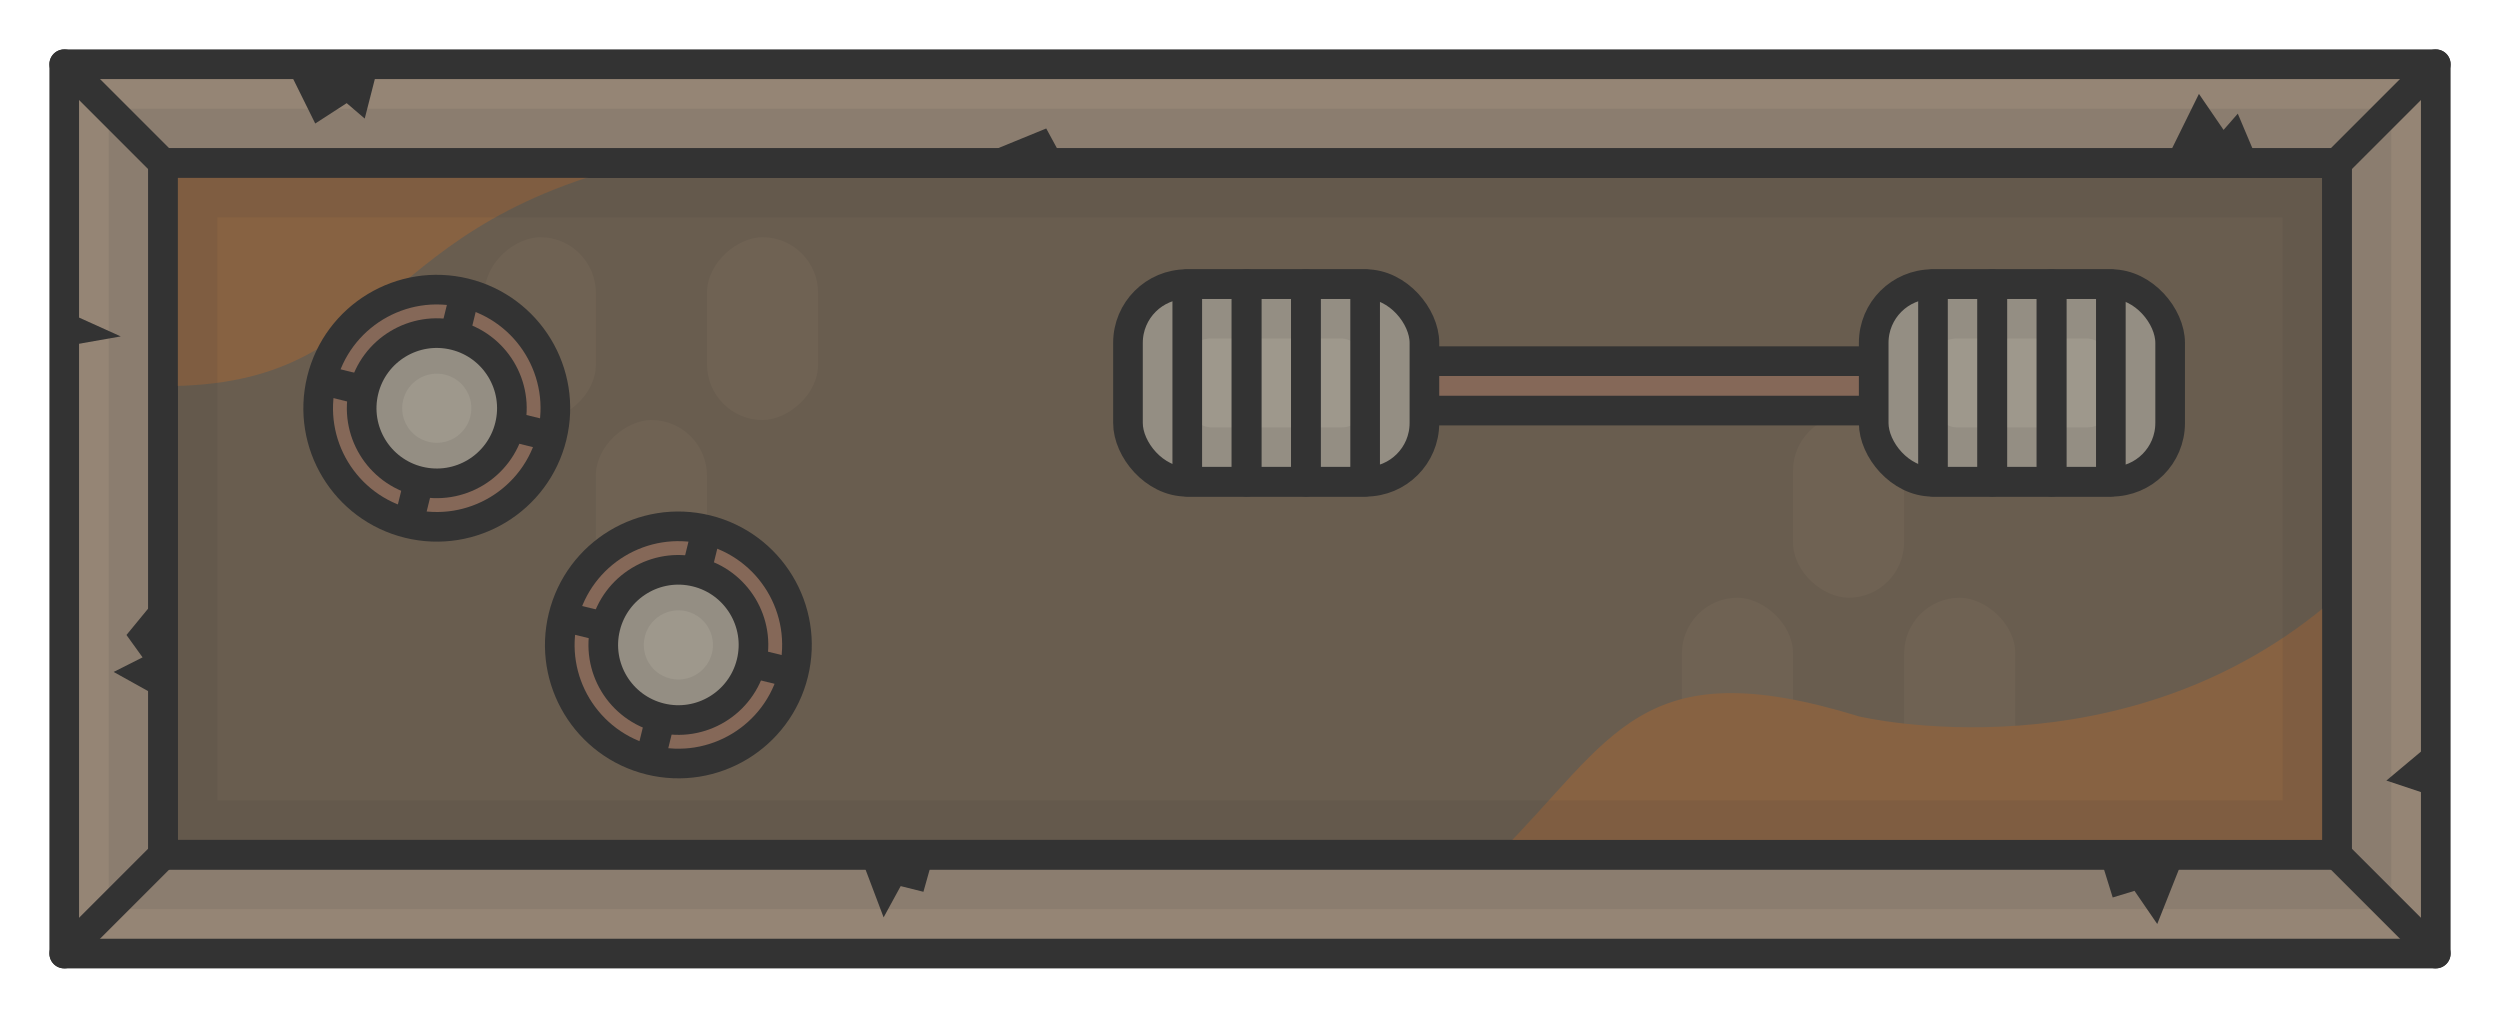<?xml version="1.0" encoding="UTF-8" standalone="no"?>
<!-- Created with Inkscape (http://www.inkscape.org/) -->

<svg
   width="1265mm"
   height="515mm"
   viewBox="0 0 1265 515"
   version="1.1"
   id="svg8079"
   sodipodi:docname="industrialbuilding2.svg"
   inkscape:version="1.3 (0e150ed6c4, 2023-07-21)"
   xmlns:inkscape="http://www.inkscape.org/namespaces/inkscape"
   xmlns:sodipodi="http://sodipodi.sourceforge.net/DTD/sodipodi-0.dtd"
   xmlns:xlink="http://www.w3.org/1999/xlink"
   xmlns="http://www.w3.org/2000/svg"
   xmlns:svg="http://www.w3.org/2000/svg">
  <sodipodi:namedview
     id="namedview8081"
     pagecolor="#ffffff"
     bordercolor="#666666"
     borderopacity="1.0"
     inkscape:pageshadow="2"
     inkscape:pageopacity="0.0"
     inkscape:pagecheckerboard="0"
     inkscape:document-units="mm"
     showgrid="false"
     inkscape:zoom="0.13794671"
     inkscape:cx="2508.2149"
     inkscape:cy="2475.5937"
     inkscape:window-width="1920"
     inkscape:window-height="1009"
     inkscape:window-x="-8"
     inkscape:window-y="-8"
     inkscape:window-maximized="1"
     inkscape:current-layer="layer1"
     inkscape:showpageshadow="2"
     inkscape:deskcolor="#d1d1d1"
     showguides="false" />
  <defs
     id="defs8076">
    <clipPath
       clipPathUnits="userSpaceOnUse"
       id="clipath_lpe_path-effect7-2">
      <circle
         style="display:none;fill:#333333;fill-opacity:0.15;stroke:#333333;stroke-width:0;stroke-linecap:butt;stroke-linejoin:bevel;stroke-dasharray:none;stroke-opacity:1"
         id="circle1"
         cx="1043.575"
         cy="447.43"
         r="17.5" />
    </clipPath>
    <inkscape:path-effect
       effect="powerclip"
       id="path-effect7-2"
       is_visible="true"
       lpeversion="1"
       inverse="true"
       flatten="false"
       hide_clip="false"
       message="Use fill-rule evenodd on &lt;b&gt;fill and stroke&lt;/b&gt; dialogue if no flatten result after convert clip to paths." />
    <clipPath
       clipPathUnits="userSpaceOnUse"
       id="clipPath39">
      <use
         x="0"
         y="0"
         xlink:href="#g38"
         id="use39" />
    </clipPath>
    <clipPath
       clipPathUnits="userSpaceOnUse"
       id="clipPath40">
      <rect
         style="fill:#333333;fill-opacity:1;stroke:#333333;stroke-width:0;stroke-linecap:round;stroke-linejoin:miter;stroke-dasharray:none;stroke-opacity:0.1"
         id="rect40"
         width="269.678"
         height="352.68"
         x="1152.92"
         y="-42.146" />
    </clipPath>
    <clipPath
       clipPathUnits="userSpaceOnUse"
       id="clipPath40-1">
      <rect
         style="fill:#333333;fill-opacity:1;stroke:#333333;stroke-width:0;stroke-linecap:round;stroke-linejoin:miter;stroke-dasharray:none;stroke-opacity:0.1"
         id="rect40-7"
         width="269.678"
         height="352.68"
         x="1152.92"
         y="-42.146" />
    </clipPath>
    <clipPath
       clipPathUnits="userSpaceOnUse"
       id="clipPath43">
      <path
         style="fill:#876242;fill-opacity:1;stroke:#333333;stroke-width:0;stroke-linecap:round;stroke-linejoin:miter;stroke-dasharray:none;stroke-opacity:1"
         d="M 1673.452,-28.31 C 1567.296,64.19 1432.296,31.7 1432.296,31.7 1321.28,-2.444 1308.343,42.874 1249.627,101.722 h 424.578 z"
         id="path44"
         sodipodi:nodetypes="ccccc" />
    </clipPath>
    <clipPath
       clipPathUnits="userSpaceOnUse"
       id="clipPath48">
      <path
         id="path48"
         style="fill:#958575;stroke:#333333;stroke-width:15;stroke-linecap:round"
         d="m -609.243,-961.129 h 26.428 c 14.839,0 26.786,11.946 26.786,26.786 v 146.428 c 0,14.839 -11.946,26.786 -26.786,26.786 h -26.428 c -14.839,0 -26.786,-11.947 -26.786,-26.786 v -146.428 c 0,-14.839 11.947,-26.786 26.786,-26.786 z m -80,0 h 26.428 c 14.839,0 26.786,11.946 26.786,26.786 v 146.428 c 0,14.839 -11.946,26.786 -26.786,26.786 h -26.428 c -14.839,0 -26.786,-11.947 -26.786,-26.786 v -146.428 c 0,-14.839 11.947,-26.786 26.786,-26.786 z m -80,0 h 26.428 c 14.839,0 26.786,11.946 26.786,26.786 v 146.428 c 0,14.839 -11.947,26.786 -26.786,26.786 h -26.428 c -14.839,0 -26.786,-11.947 -26.786,-26.786 v -146.428 c 0,-14.839 11.947,-26.786 26.786,-26.786 z" />
    </clipPath>
    <clipPath
       clipPathUnits="userSpaceOnUse"
       id="clipPath48-7">
      <path
         id="path48-4"
         style="fill:#958575;stroke:#333333;stroke-width:15;stroke-linecap:round"
         d="m -609.243,-961.129 h 26.428 c 14.839,0 26.786,11.946 26.786,26.786 v 146.428 c 0,14.839 -11.946,26.786 -26.786,26.786 h -26.428 c -14.839,0 -26.786,-11.947 -26.786,-26.786 v -146.428 c 0,-14.839 11.947,-26.786 26.786,-26.786 z m -80,0 h 26.428 c 14.839,0 26.786,11.946 26.786,26.786 v 146.428 c 0,14.839 -11.946,26.786 -26.786,26.786 h -26.428 c -14.839,0 -26.786,-11.947 -26.786,-26.786 v -146.428 c 0,-14.839 11.947,-26.786 26.786,-26.786 z m -80,0 h 26.428 c 14.839,0 26.786,11.946 26.786,26.786 v 146.428 c 0,14.839 -11.947,26.786 -26.786,26.786 h -26.428 c -14.839,0 -26.786,-11.947 -26.786,-26.786 v -146.428 c 0,-14.839 11.947,-26.786 26.786,-26.786 z" />
    </clipPath>
  </defs>
  <g
     inkscape:label="Layer 1"
     inkscape:groupmode="layer"
     id="layer1">
    <g
       id="g1"
       transform="translate(-386.744,626.266)">
      <rect
         style="fill:#958575;fill-opacity:1;stroke:#333333;stroke-width:15;stroke-linecap:round;stroke-linejoin:round;stroke-dasharray:none;stroke-opacity:1"
         id="rect3"
         width="1200"
         height="450"
         x="419.244"
         y="-593.766" />
      <rect
         style="fill:#695d4f;fill-opacity:1;stroke:#333333;stroke-width:15;stroke-linecap:round;stroke-linejoin:round;stroke-dasharray:none;stroke-opacity:1"
         id="rect3-3"
         width="1100"
         height="350"
         x="469.244"
         y="-543.766" />
      <path
         style="fill:#695d4f;fill-opacity:1;stroke:#333333;stroke-width:15;stroke-linecap:round;stroke-linejoin:round;stroke-dasharray:none;stroke-opacity:1"
         d="m 419.244,-593.766 50,50"
         id="path12" />
      <path
         style="fill:#695d4f;fill-opacity:1;stroke:#333333;stroke-width:15;stroke-linecap:round;stroke-linejoin:round;stroke-dasharray:none;stroke-opacity:1"
         d="m 1569.244,-193.766 50,50"
         id="path27" />
      <path
         style="fill:#695d4f;fill-opacity:1;stroke:#333333;stroke-width:15;stroke-linecap:round;stroke-linejoin:round;stroke-dasharray:none;stroke-opacity:1"
         d="m 1569.244,-543.766 50,-50"
         id="path28" />
      <path
         style="fill:#695d4f;fill-opacity:1;stroke:#333333;stroke-width:15;stroke-linecap:round;stroke-linejoin:round;stroke-dasharray:none;stroke-opacity:1"
         d="m 419.244,-143.766 50,-50"
         id="path29" />
      <g
         id="g1750-0-51"
         transform="matrix(5,0,0,5.022,305.355,-645.393)"
         style="fill:#6f6253;fill-opacity:1">
        <rect
           style="fill:#6f6253;fill-opacity:1;fill-rule:evenodd;stroke:#333333;stroke-width:0;stroke-linecap:round;stroke-linejoin:round;stroke-miterlimit:4;stroke-dasharray:none;stroke-dashoffset:188.976;stroke-opacity:1"
           id="rect3130-1-8"
           width="18.419"
           height="11.245"
           x="27.71"
           y="-99.071"
           ry="5.623"
           transform="rotate(90)" />
        <rect
           style="fill:#6f6253;fill-opacity:1;fill-rule:evenodd;stroke:#333333;stroke-width:0;stroke-linecap:round;stroke-linejoin:round;stroke-miterlimit:4;stroke-dasharray:none;stroke-dashoffset:188.976;stroke-opacity:1"
           id="rect3130-7-5-45"
           width="18.419"
           height="11.245"
           x="46.129"
           y="-87.825"
           ry="5.623"
           transform="rotate(90)" />
        <rect
           style="fill:#6f6253;fill-opacity:1;fill-rule:evenodd;stroke:#333333;stroke-width:0;stroke-linecap:round;stroke-linejoin:round;stroke-miterlimit:4;stroke-dasharray:none;stroke-dashoffset:188.976;stroke-opacity:1"
           id="rect3130-5-6-8"
           width="18.419"
           height="11.245"
           x="27.71"
           y="-76.58"
           ry="5.623"
           transform="rotate(90)" />
      </g>
      <g
         id="g1750-0-9"
         transform="matrix(5,0,0,-5.022,911.107,-92.139)"
         style="fill:#6f6253;fill-opacity:1">
        <rect
           style="fill:#6f6253;fill-opacity:1;fill-rule:evenodd;stroke:#333333;stroke-width:0;stroke-linecap:round;stroke-linejoin:round;stroke-miterlimit:4;stroke-dasharray:none;stroke-dashoffset:188.976;stroke-opacity:1"
           id="rect3130-1-0"
           width="18.419"
           height="11.245"
           x="27.71"
           y="-99.071"
           ry="5.623"
           transform="rotate(90)" />
        <rect
           style="fill:#6f6253;fill-opacity:1;fill-rule:evenodd;stroke:#333333;stroke-width:0;stroke-linecap:round;stroke-linejoin:round;stroke-miterlimit:4;stroke-dasharray:none;stroke-dashoffset:188.976;stroke-opacity:1"
           id="rect3130-7-5-0"
           width="18.419"
           height="11.245"
           x="46.129"
           y="-87.825"
           ry="5.623"
           transform="rotate(90)" />
        <rect
           style="fill:#6f6253;fill-opacity:1;fill-rule:evenodd;stroke:#333333;stroke-width:0;stroke-linecap:round;stroke-linejoin:round;stroke-miterlimit:4;stroke-dasharray:none;stroke-dashoffset:188.976;stroke-opacity:1"
           id="rect3130-5-6-3"
           width="18.419"
           height="11.245"
           x="27.71"
           y="-76.58"
           ry="5.623"
           transform="rotate(90)" />
      </g>
      <path
         style="fill:#333333;fill-opacity:1;stroke:#b0aaa1;stroke-width:0;stroke-linejoin:round;stroke-dasharray:none;stroke-opacity:1"
         d="m 533.879,-588.765 12.371,25 15.92,-10.305 9.125,7.805 5.754,-22.5 z"
         id="path23-7"
         sodipodi:nodetypes="cccccc" />
      <path
         style="fill:#333333;fill-opacity:1;stroke:#333333;stroke-width:0;stroke-linecap:round;stroke-linejoin:miter;stroke-dasharray:none;stroke-opacity:0.1"
         d="m 419.244,-468.954 28.612,12.91 -28.612,5.032 z"
         id="path31" />
      <path
         style="fill:#333333;fill-opacity:1;stroke:#333333;stroke-width:0;stroke-linecap:round;stroke-linejoin:miter;stroke-dasharray:none;stroke-opacity:0.1"
         d="m 469.244,-327.5 -18.511,22.537 8.152,11.324 -14.64,7.376 25,13.906 z"
         id="path32" />
      <path
         style="fill:#333333;fill-opacity:1;stroke:#333333;stroke-width:0;stroke-linecap:round;stroke-linejoin:miter;stroke-dasharray:none;stroke-opacity:0.1"
         d="m 821.868,-193.766 11.988,31.694 8.631,-15.824 11.508,2.877 5.275,-18.748 z"
         id="path33" />
      <path
         style="fill:#333333;fill-opacity:1;stroke:#333333;stroke-width:0;stroke-linecap:round;stroke-linejoin:miter;stroke-dasharray:none;stroke-opacity:0.1"
         d="m 1492.213,-193.766 -13.906,35.051 -11.508,-16.783 -11.029,3.357 -6.713,-21.625 z"
         id="path34" />
      <path
         style="fill:#333333;fill-opacity:1;stroke:#333333;stroke-width:0;stroke-linecap:round;stroke-linejoin:miter;stroke-dasharray:none;stroke-opacity:0.1"
         d="m 1619.244,-222.969 -25,-8.33 25,-20.919 z"
         id="path35" />
      <path
         style="fill:#333333;fill-opacity:1;stroke:#333333;stroke-width:0;stroke-linecap:round;stroke-linejoin:miter;stroke-dasharray:none;stroke-opacity:0.1"
         d="m 1529.614,-543.766 -10.549,-25 -7.192,8.227 -12.467,-18.221 -17.262,34.994 z"
         id="path36" />
      <path
         style="fill:#333333;fill-opacity:1;stroke:#333333;stroke-width:0;stroke-linecap:round;stroke-linejoin:miter;stroke-dasharray:none;stroke-opacity:0.1"
         d="m 873.418,-543.766 42.722,-17.497 9.494,17.497 z"
         id="path37" />
      <path
         style="fill:#876242;fill-opacity:1;stroke:#333333;stroke-width:0;stroke-linecap:round;stroke-linejoin:miter;stroke-dasharray:none;stroke-opacity:1"
         d="m 1568.49,-323.799 c -106.156,92.5 -241.156,60.011 -241.156,60.011 -111.016,-34.144 -123.953,11.174 -182.669,70.022 h 424.578 z"
         id="path41"
         sodipodi:nodetypes="ccccc" />
      <path
         style="fill:#876242;fill-opacity:1;stroke:#333333;stroke-width:0;stroke-linecap:round;stroke-linejoin:miter;stroke-dasharray:none;stroke-opacity:1"
         d="m 469.925,-430.887 c 117.91,0 100.451,-84.015 252.487,-115.723 l -252.036,10e-6 z"
         id="path42-1"
         sodipodi:nodetypes="cccc" />
      <rect
         style="fill:none;fill-opacity:1;stroke:#333333;stroke-width:55;stroke-linecap:round;stroke-linejoin:miter;stroke-dasharray:none;stroke-opacity:0.1"
         id="rect3-3-5"
         width="1100"
         height="350"
         x="469.244"
         y="-543.766" />
      <rect
         style="fill:none;fill-opacity:1;stroke:#333333;stroke-width:15;stroke-linecap:round;stroke-linejoin:round;stroke-dasharray:none;stroke-opacity:1"
         id="rect3-3-0"
         width="1100"
         height="350"
         x="469.244"
         y="-543.766" />
      <g
         id="g37-7"
         transform="rotate(68.489,693.844,-498.593)">
        <circle
           style="fill:#856858;fill-opacity:1;stroke:#333333;stroke-width:15;stroke-linejoin:round;stroke-dasharray:none;stroke-opacity:1"
           id="path14-4-9-9"
           cx="462.288"
           cy="-890.426"
           r="60"
           transform="rotate(35.312)" />
        <path
           style="fill:none;fill-opacity:1;stroke:#333333;stroke-width:15;stroke-linejoin:round;stroke-dasharray:none;stroke-opacity:1"
           d="m 926.61,-508.345 -69.364,97.922"
           id="path15-8-4-5" />
        <path
           style="fill:none;fill-opacity:1;stroke:#333333;stroke-width:15;stroke-linejoin:round;stroke-dasharray:none;stroke-opacity:1"
           d="m 940.889,-424.702 -97.922,-69.364"
           id="path15-7-5-4-5" />
        <circle
           style="fill:#9e988c;fill-opacity:1;stroke:#333333;stroke-width:15;stroke-linejoin:round;stroke-dasharray:none;stroke-opacity:1"
           id="path14-8-1-0-8"
           cx="462.288"
           cy="-890.426"
           r="38"
           transform="rotate(35.312)" />
        <circle
           style="fill:none;fill-opacity:1;stroke:#333333;stroke-width:15;stroke-linejoin:round;stroke-dasharray:none;stroke-opacity:0.1"
           id="path14-8-0-4-4-5"
           cx="462.288"
           cy="-890.426"
           r="25"
           transform="rotate(35.312)" />
      </g>
      <g
         id="g46">
        <g
           id="g40"
           transform="matrix(1.427,0,0,1,-286.404,0)">
          <g
             id="g39-8"
             clip-path="url(#clipPath40-1)"
             transform="translate(-212.807,-458.766)"
             style="stroke:#333333;stroke-width:30;stroke-dasharray:none;stroke-opacity:1">
            <g
               inkscape:label="Clip"
               id="g38-8"
               style="stroke:#333333;stroke-width:30;stroke-dasharray:none;stroke-opacity:1">
              <path
                 id="path13-7-7"
                 style="color:#000000;fill:#856858;fill-opacity:1;stroke:#333333;stroke-width:30;stroke-linejoin:round;stroke-dasharray:none;stroke-opacity:1"
                 d="m 1121.352,22.754 c -22.073,0 -40,17.927 -40,40 v 150 c 0,13.625 6.843,25.655 17.262,32.879 v -13.236 c -4.525,-5.246 -7.263,-12.087 -7.263,-19.643 V 62.754 c 0,-16.706 13.294,-30 30,-30 h 340.832 c 8.059,0 15.305,3.115 20.667,8.193 h 12.83 c -7.142,-10.94 -19.472,-18.193 -33.497,-18.193 z" />
            </g>
          </g>
          <g
             id="g39"
             clip-path="url(#clipPath40)"
             transform="translate(-212.807,-458.767)">
            <g
               inkscape:label="Clip"
               id="g38">
              <path
                 id="path13-7"
                 style="color:#000000;fill:#856858;fill-opacity:1;stroke-linejoin:round;-inkscape-stroke:none"
                 d="m 1121.352,22.754 c -22.073,0 -40,17.927 -40,40 v 150 c 0,13.625 6.843,25.655 17.262,32.879 v -13.236 c -4.525,-5.246 -7.263,-12.087 -7.263,-19.643 V 62.754 c 0,-16.706 13.294,-30 30,-30 h 340.832 c 8.059,0 15.305,3.115 20.667,8.193 h 12.83 c -7.142,-10.94 -19.472,-18.193 -33.497,-18.193 z" />
            </g>
          </g>
        </g>
        <g
           id="g12-6-5-7"
           transform="rotate(180,680.288,151.945)">
          <rect
             style="fill:#9e988c;fill-opacity:1;stroke:#333333;stroke-width:15;stroke-linejoin:round;stroke-dasharray:none;stroke-opacity:1"
             id="rect10-0-8-9"
             width="150"
             height="100"
             x="253.077"
             y="686.39"
             ry="29.694" />
          <rect
             style="fill:none;fill-opacity:1;stroke:#333333;stroke-width:30;stroke-linejoin:round;stroke-dasharray:none;stroke-opacity:0.1"
             id="rect10-9-0-3-2"
             width="125"
             height="75"
             x="265.577"
             y="698.89"
             ry="29.694" />
          <g
             id="g11-7-1-2"
             transform="translate(-15)">
            <rect
               style="fill:none;fill-opacity:1;stroke:#333333;stroke-width:15;stroke-linejoin:round;stroke-dasharray:none;stroke-opacity:1"
               id="rect11-6-1-5"
               width="30"
               height="100"
               x="298.077"
               y="686.39"
               ry="0" />
            <rect
               style="fill:none;fill-opacity:1;stroke:#333333;stroke-width:15;stroke-linejoin:round;stroke-dasharray:none;stroke-opacity:1"
               id="rect11-2-8-0-4"
               width="30"
               height="100"
               x="328.077"
               y="686.39"
               ry="0" />
            <rect
               style="fill:none;fill-opacity:1;stroke:#333333;stroke-width:15;stroke-linejoin:round;stroke-dasharray:none;stroke-opacity:1"
               id="rect11-0-0-8-2"
               width="30"
               height="100"
               x="358.077"
               y="686.39"
               ry="0" />
          </g>
        </g>
        <g
           id="g12-6-5-7-0"
           transform="rotate(180,868.956,151.945)">
          <rect
             style="fill:#9e988c;fill-opacity:1;stroke:#333333;stroke-width:15;stroke-linejoin:round;stroke-dasharray:none;stroke-opacity:1"
             id="rect10-0-8-9-9"
             width="150"
             height="100"
             x="253.077"
             y="686.39"
             ry="29.694" />
          <rect
             style="fill:none;fill-opacity:1;stroke:#333333;stroke-width:30;stroke-linejoin:round;stroke-dasharray:none;stroke-opacity:0.1"
             id="rect10-9-0-3-2-8"
             width="125"
             height="75"
             x="265.577"
             y="698.89"
             ry="29.694" />
          <g
             id="g11-7-1-2-6"
             transform="translate(-15)">
            <rect
               style="fill:none;fill-opacity:1;stroke:#333333;stroke-width:15;stroke-linejoin:round;stroke-dasharray:none;stroke-opacity:1"
               id="rect11-6-1-5-9"
               width="30"
               height="100"
               x="298.077"
               y="686.39"
               ry="0" />
            <rect
               style="fill:none;fill-opacity:1;stroke:#333333;stroke-width:15;stroke-linejoin:round;stroke-dasharray:none;stroke-opacity:1"
               id="rect11-2-8-0-4-5"
               width="30"
               height="100"
               x="328.077"
               y="686.39"
               ry="0" />
            <rect
               style="fill:none;fill-opacity:1;stroke:#333333;stroke-width:15;stroke-linejoin:round;stroke-dasharray:none;stroke-opacity:1"
               id="rect11-0-0-8-2-7"
               width="30"
               height="100"
               x="358.077"
               y="686.39"
               ry="0" />
          </g>
        </g>
      </g>
      <g
         id="g37"
         transform="rotate(68.489,720.689,-648.27)">
        <circle
           style="fill:#856858;fill-opacity:1;stroke:#333333;stroke-width:15;stroke-linejoin:round;stroke-dasharray:none;stroke-opacity:1"
           id="path14-4-9"
           cx="462.288"
           cy="-890.426"
           r="60"
           transform="rotate(35.312)" />
        <path
           style="fill:none;fill-opacity:1;stroke:#333333;stroke-width:15;stroke-linejoin:round;stroke-dasharray:none;stroke-opacity:1"
           d="m 926.61,-508.345 -69.364,97.922"
           id="path15-8-4" />
        <path
           style="fill:none;fill-opacity:1;stroke:#333333;stroke-width:15;stroke-linejoin:round;stroke-dasharray:none;stroke-opacity:1"
           d="m 940.889,-424.702 -97.922,-69.364"
           id="path15-7-5-4" />
        <circle
           style="fill:#9e988c;fill-opacity:1;stroke:#333333;stroke-width:15;stroke-linejoin:round;stroke-dasharray:none;stroke-opacity:1"
           id="path14-8-1-0"
           cx="462.288"
           cy="-890.426"
           r="38"
           transform="rotate(35.312)" />
        <circle
           style="fill:none;fill-opacity:1;stroke:#333333;stroke-width:15;stroke-linejoin:round;stroke-dasharray:none;stroke-opacity:0.1"
           id="path14-8-0-4-4"
           cx="462.288"
           cy="-890.426"
           r="25"
           transform="rotate(35.312)" />
      </g>
    </g>
  </g>
</svg>
